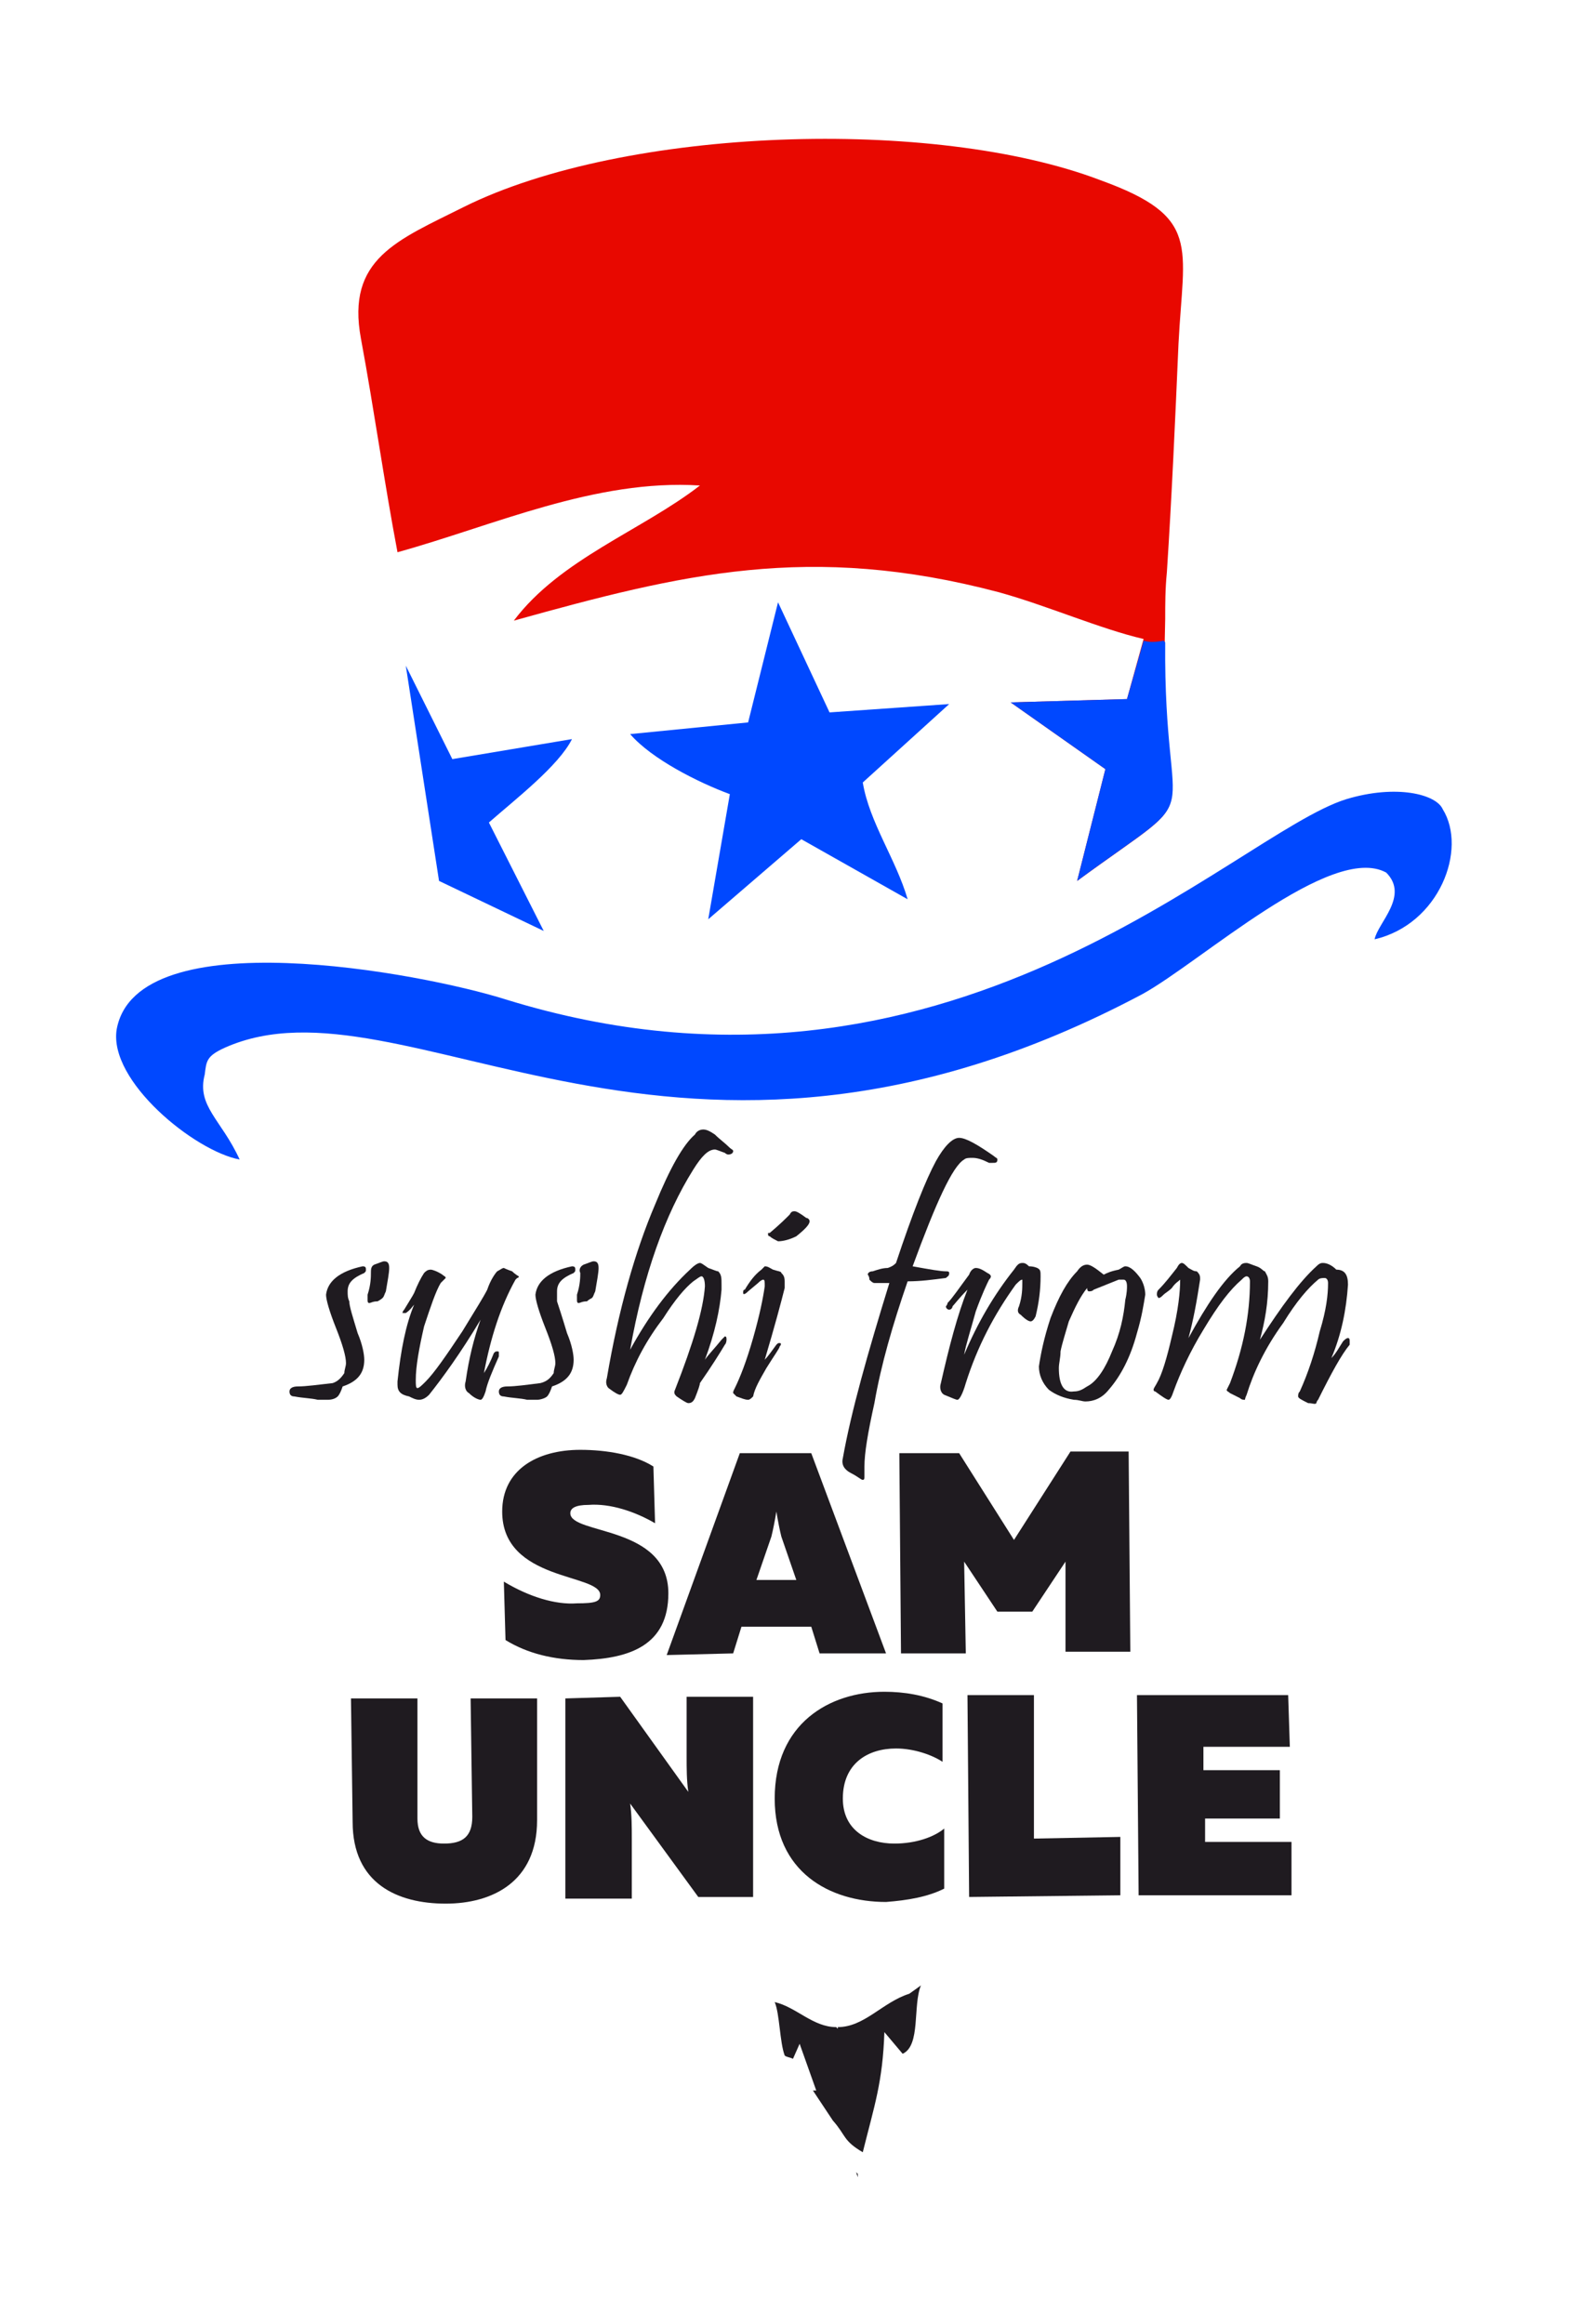 <svg width="137" height="202" viewBox="0 0 137 202" fill="none" xmlns="http://www.w3.org/2000/svg">
<rect width="137" height="202" fill="white"/>
<g clip-path="url(#clip0_71_1747)">
<path fill-rule="evenodd" clip-rule="evenodd" d="M34.554 47.999C42.933 45.678 51.744 41.618 60.844 42.198C55.789 46.113 48.711 48.579 44.666 53.944C59.255 49.884 70.378 47.129 86.845 51.479C91.034 52.639 95.657 54.669 99.412 55.539L97.968 60.76L87.856 61.05L96.09 66.85L93.635 76.566C105.913 67.575 100.713 73.665 101.29 53.799C101.29 52.494 101.29 51.189 101.435 49.739C101.868 43.068 102.157 36.543 102.446 29.872C102.879 21.317 104.468 18.851 95.657 15.661C81.212 10.151 54.344 11.021 40.333 17.981C34.554 20.882 30.077 22.477 31.377 29.437C32.532 35.673 33.399 41.908 34.554 47.999V47.999Z" fill="#E80800"/>
<path fill-rule="evenodd" clip-rule="evenodd" d="M65.033 62.79L54.777 63.805C56.655 65.98 60.7 68.01 63.444 69.025L61.566 79.901L69.656 72.94L78.9 78.161C77.889 74.68 75.578 71.49 75 68.01L82.512 61.194L72.111 61.92L67.633 52.349L65.033 62.79V62.79Z" fill="#0048FF"/>
<path fill-rule="evenodd" clip-rule="evenodd" d="M38.165 76.566L47.266 80.916L42.499 71.49C44.81 69.46 48.566 66.56 49.721 64.24L39.321 65.98L35.276 57.859L38.165 76.566V76.566Z" fill="#0048FF"/>
<path fill-rule="evenodd" clip-rule="evenodd" d="M20.832 100.782C19.243 97.302 17.076 96.142 17.798 93.387C17.943 92.227 17.943 91.792 19.532 91.067C35.132 84.106 58.822 107.888 99.268 86.426C104.324 83.671 115.735 73.231 120.502 75.841C122.524 77.871 119.78 80.191 119.491 81.641C125.124 80.336 127.58 73.811 125.413 70.33C124.836 69.025 121.369 68.155 117.035 69.46C107.213 72.505 82.367 98.752 43.944 86.862C36.577 84.541 11.876 79.901 10.142 89.472C9.42 93.967 16.931 100.057 20.832 100.782V100.782Z" fill="#0048FF"/>
<path fill-rule="evenodd" clip-rule="evenodd" d="M72.833 176.188V176.333L72.689 176.188C70.667 176.188 69.222 174.448 67.344 174.013C67.778 175.028 67.778 177.493 68.211 178.653C68.355 178.798 68.644 178.798 68.933 178.943L69.511 177.638L70.956 181.699C70.811 181.699 70.811 181.699 70.667 181.699C71.244 182.569 71.822 183.439 72.4 184.309C73.556 185.614 73.267 186.049 75 187.064C76.011 183.004 76.734 180.973 76.878 176.623L78.467 178.508C80.056 177.783 79.334 174.303 80.056 172.563L79.045 173.288C76.734 174.013 75.144 176.188 72.833 176.188V176.188ZM74.567 189.239C74.567 189.094 74.567 189.094 74.567 188.949L74.422 188.804L74.567 189.239Z" fill="#1F1B20"/>
<path d="M43.655 131.38C43.655 137.47 52.177 136.745 52.177 138.63C52.177 139.21 51.744 139.355 50.155 139.355C48.277 139.5 45.966 138.775 43.799 137.47L43.944 142.546C45.822 143.706 48.133 144.286 50.733 144.286C54.777 144.141 58.1 142.981 58.1 138.485C58.1 132.54 49.577 133.41 49.577 131.525C49.577 131.09 50.011 130.8 51.166 130.8C53.044 130.655 55.211 131.38 56.944 132.395L56.8 127.464C55.211 126.449 52.755 126.014 50.444 126.014C46.688 126.014 43.655 127.754 43.655 131.38V131.38Z" fill="#1F1B20"/>
<path d="M63.733 143.706L64.455 141.386H70.522L71.245 143.706H77.022L70.522 126.304H64.311L57.955 143.851L63.733 143.706V143.706ZM67.055 133.555C67.2 132.975 67.344 132.25 67.489 131.38C67.633 132.25 67.778 132.975 67.922 133.555L69.222 137.325H65.755L67.055 133.555Z" fill="#1F1B20"/>
<path d="M93.057 126.159L88.145 133.845L83.378 126.304H78.178L78.323 143.706H83.956L83.812 135.73L86.701 140.08H89.734L92.623 135.73V143.561H98.257L98.112 126.159H93.057Z" fill="#1F1B20"/>
<path d="M40.91 147.621L41.055 157.917C41.055 159.657 40.188 160.237 38.599 160.237C37.154 160.237 36.288 159.657 36.288 158.062V147.621H30.51L30.654 158.352C30.654 163.717 34.554 165.457 38.743 165.457C42.788 165.457 46.688 163.572 46.688 158.207V147.621H40.91V147.621Z" fill="#1F1B20"/>
<path d="M54.922 165.022V159.802C54.922 158.787 54.922 157.772 54.777 156.757L60.7 164.877H65.466V147.476H59.688V152.696C59.688 153.711 59.688 154.726 59.833 155.742L53.91 147.476L49.144 147.621V165.022H54.922V165.022Z" fill="#1F1B20"/>
<path d="M67.344 156.322C67.344 162.702 72.111 165.312 77.022 165.312C78.9 165.167 80.634 164.877 82.078 164.152V158.932C81.211 159.657 79.623 160.237 77.745 160.237C75.433 160.237 73.267 159.077 73.267 156.322C73.267 153.276 75.433 151.971 77.889 151.971C79.478 151.971 81.067 152.551 81.934 153.131V148.056C80.345 147.331 78.611 147.041 76.878 147.041C72.111 147.041 67.344 149.796 67.344 156.322V156.322Z" fill="#1F1B20"/>
<path d="M84.101 147.331L84.245 164.877L97.39 164.732V159.657L89.879 159.802V147.331H84.101Z" fill="#1F1B20"/>
<path d="M98.835 147.331L98.979 164.732H112.268V160.092H104.757V158.062H111.257V153.856H104.612V151.826H112.124L111.979 147.331H98.835Z" fill="#1F1B20"/>
<path d="M33.832 110.208C33.832 110.643 33.688 111.368 33.543 112.238C33.399 112.528 33.399 112.673 33.254 112.818C33.254 112.818 33.11 112.963 32.821 113.108C32.388 113.108 32.243 113.253 32.099 113.253C31.954 113.253 31.954 113.108 31.954 112.963C31.954 112.818 31.954 112.673 31.954 112.528C32.243 111.658 32.243 110.933 32.243 110.643C32.243 110.353 32.243 110.063 32.532 109.918C32.965 109.773 33.254 109.628 33.399 109.628C33.688 109.628 33.832 109.773 33.832 110.208V110.208ZM31.665 118.184C31.665 119.344 31.087 120.069 29.787 120.504C29.643 120.939 29.498 121.229 29.354 121.374C29.21 121.519 28.921 121.664 28.487 121.664C28.198 121.664 27.91 121.664 27.621 121.664C27.043 121.519 26.321 121.519 25.598 121.374C25.309 121.374 25.165 121.229 25.165 120.939C25.165 120.649 25.454 120.504 25.887 120.504C26.61 120.504 27.621 120.359 28.921 120.214C29.354 120.069 29.643 119.779 29.932 119.344C29.932 119.054 30.076 118.764 30.076 118.474C30.076 117.894 29.787 116.879 29.21 115.429C28.632 113.978 28.343 112.963 28.343 112.528C28.487 111.368 29.498 110.498 31.521 110.063C31.81 110.063 31.81 110.208 31.81 110.353C31.81 110.498 31.81 110.498 31.665 110.643C30.654 111.078 30.221 111.513 30.221 112.238C30.221 112.528 30.221 112.818 30.365 113.108C30.365 113.543 30.654 114.414 31.087 115.864C31.521 116.879 31.665 117.749 31.665 118.184V118.184Z" fill="#1F1B20"/>
<path d="M44.81 111.223C43.51 113.543 42.643 116.299 42.066 119.344C42.355 118.909 42.643 118.329 42.932 117.604C43.077 117.459 43.077 117.459 43.221 117.459C43.366 117.459 43.366 117.459 43.366 117.604C43.366 117.749 43.366 117.749 43.366 117.894C42.788 119.199 42.355 120.214 42.21 120.939C42.066 121.374 41.921 121.664 41.777 121.664C41.632 121.664 41.199 121.519 40.766 121.084C40.477 120.939 40.332 120.504 40.477 120.069C40.766 118.039 41.199 116.299 41.777 114.703C40.043 117.604 38.454 119.779 37.299 121.229C37.01 121.519 36.721 121.664 36.432 121.664C36.143 121.664 35.854 121.519 35.565 121.374C34.843 121.229 34.554 120.939 34.554 120.359C34.554 120.214 34.554 120.069 34.554 120.069C34.843 117.314 35.276 115.138 35.999 113.398C35.854 113.543 35.71 113.833 35.276 114.123C35.276 114.123 35.132 114.123 34.987 114.123C34.987 114.123 34.987 113.978 35.132 113.833C35.565 113.108 35.854 112.673 35.999 112.383C36.288 111.658 36.577 111.078 36.865 110.643C37.01 110.498 37.154 110.353 37.443 110.353C37.588 110.353 38.021 110.498 38.454 110.788C38.599 110.933 38.743 110.933 38.743 111.078C38.743 111.078 38.599 111.223 38.31 111.513C37.877 112.238 37.443 113.543 36.865 115.284C36.432 117.169 36.143 118.764 36.143 119.924C36.143 120.359 36.143 120.649 36.288 120.649C36.432 120.649 36.721 120.359 37.01 120.069C37.732 119.344 38.743 117.894 40.188 115.719C41.343 113.833 42.066 112.673 42.355 112.093C42.643 111.223 43.077 110.643 43.221 110.498C43.51 110.353 43.654 110.208 43.799 110.208C43.799 110.208 44.088 110.353 44.521 110.498C44.81 110.788 45.099 110.933 45.099 110.933C45.099 111.078 44.955 111.078 44.955 111.078C44.81 111.223 44.81 111.223 44.81 111.223V111.223Z" fill="#1F1B20"/>
<path d="M52.033 110.208C52.033 110.643 51.888 111.368 51.744 112.238C51.599 112.528 51.599 112.673 51.455 112.818C51.455 112.818 51.166 112.963 51.022 113.108C50.588 113.108 50.444 113.253 50.299 113.253C50.155 113.253 50.155 113.108 50.155 112.963C50.155 112.818 50.155 112.673 50.155 112.528C50.444 111.658 50.444 110.933 50.444 110.643C50.299 110.353 50.444 110.063 50.733 109.918C51.166 109.773 51.455 109.628 51.599 109.628C51.888 109.628 52.033 109.773 52.033 110.208V110.208ZM49.866 118.184C49.866 119.344 49.288 120.069 47.988 120.504C47.844 120.939 47.699 121.229 47.555 121.374C47.41 121.519 46.977 121.664 46.688 121.664C46.399 121.664 46.11 121.664 45.821 121.664C45.244 121.519 44.521 121.519 43.799 121.374C43.51 121.374 43.366 121.229 43.366 120.939C43.366 120.649 43.655 120.504 44.088 120.504C44.81 120.504 45.821 120.359 46.977 120.214C47.555 120.069 47.844 119.779 48.133 119.344C48.133 119.054 48.277 118.764 48.277 118.474C48.277 117.894 47.988 116.879 47.41 115.429C46.833 113.978 46.544 112.963 46.544 112.528C46.688 111.368 47.699 110.498 49.721 110.063C50.01 110.063 50.01 110.208 50.01 110.353C50.01 110.498 50.01 110.498 49.866 110.643C48.855 111.078 48.422 111.513 48.422 112.238C48.422 112.528 48.422 112.818 48.422 113.108C48.566 113.543 48.855 114.414 49.288 115.864C49.721 116.879 49.866 117.749 49.866 118.184V118.184Z" fill="#1F1B20"/>
<path d="M63.444 99.767C63.589 99.912 63.733 99.912 63.733 100.057C63.733 100.202 63.589 100.347 63.3 100.347C63.3 100.347 63.156 100.347 63.011 100.202C62.578 100.057 62.289 99.912 62.144 99.912C61.567 99.912 60.989 100.492 60.267 101.653C57.811 105.568 55.933 110.788 54.777 117.314C56.366 114.413 58.1 112.093 59.978 110.353C60.411 109.918 60.7 109.773 60.844 109.773C60.989 109.773 61.133 109.918 61.567 110.208C62 110.353 62.289 110.498 62.433 110.498C62.722 110.788 62.722 111.078 62.722 111.658C62.722 111.803 62.722 111.948 62.722 112.093C62.578 113.833 62.144 115.864 61.278 118.184C61.567 117.749 62.144 117.169 62.722 116.444C62.867 116.299 63.011 116.154 63.011 116.154C63.156 116.154 63.156 116.299 63.156 116.444C63.156 116.444 63.156 116.734 63.011 116.879C62.578 117.604 61.855 118.764 60.844 120.214C60.844 120.359 60.7 120.794 60.411 121.519C60.267 121.809 60.122 121.954 59.833 121.954C59.689 121.954 59.255 121.664 58.822 121.374C58.678 121.229 58.533 121.084 58.678 120.794C60.267 116.734 61.133 113.833 61.278 111.803C61.278 111.223 61.133 110.933 60.989 110.933C60.844 110.933 60.7 111.078 60.267 111.368C59.544 111.948 58.678 112.963 57.666 114.558C56.222 116.444 55.211 118.329 54.489 120.359C54.2 120.939 54.055 121.229 53.911 121.229C53.766 121.229 53.477 121.084 52.9 120.649C52.755 120.504 52.611 120.214 52.755 119.779C53.766 113.833 55.211 108.758 56.944 104.698C58.244 101.507 59.4 99.477 60.411 98.607C60.555 98.317 60.844 98.172 61.133 98.172C61.422 98.172 61.711 98.317 62.144 98.607C62.578 99.042 63.011 99.332 63.444 99.767V99.767Z" fill="#1F1B20"/>
<path d="M70.089 105.858C70.234 105.858 70.378 106.003 70.378 106.148C70.378 106.438 69.945 106.873 69.222 107.453C68.645 107.743 68.067 107.888 67.633 107.888C67.345 107.743 67.056 107.598 66.911 107.453C66.911 107.453 66.767 107.453 66.767 107.308V107.163C66.767 107.163 66.767 107.163 66.911 107.163C67.778 106.438 68.356 105.858 68.645 105.568C68.789 105.278 68.934 105.278 69.078 105.278C69.222 105.278 69.511 105.423 70.089 105.858ZM68.211 111.948C67.922 113.108 67.345 115.284 66.478 118.184C66.767 117.894 67.056 117.459 67.489 116.879C67.634 116.734 67.634 116.734 67.778 116.734C67.922 116.734 67.922 116.879 67.778 117.024C67.778 117.169 67.345 117.749 66.622 118.909C66.045 119.924 65.611 120.649 65.467 121.374C65.322 121.519 65.178 121.664 65.034 121.664C64.745 121.664 64.456 121.519 64.022 121.374C63.878 121.229 63.733 121.084 63.733 121.084C63.733 120.939 63.733 120.939 63.878 120.649C64.311 119.779 64.889 118.329 65.467 116.299C66.045 114.268 66.334 112.818 66.478 111.803C66.478 111.368 66.478 111.223 66.334 111.223C66.334 111.223 66.189 111.223 65.9 111.513L65.034 112.238C64.745 112.528 64.6 112.528 64.6 112.383C64.6 112.238 64.6 112.093 64.745 112.093C65.178 111.368 65.611 110.788 66.189 110.353C66.334 110.208 66.478 110.063 66.478 110.063C66.767 110.063 66.911 110.208 67.2 110.353C67.634 110.498 67.922 110.498 67.922 110.643C68.067 110.788 68.211 110.933 68.211 111.368C68.211 111.513 68.211 111.658 68.211 111.948V111.948Z" fill="#1F1B20"/>
<path d="M86.412 100.492C86.556 100.637 86.701 100.637 86.701 100.782C86.701 101.072 86.556 101.072 86.267 101.072C86.123 101.072 86.123 101.072 85.978 101.072C85.401 100.782 84.967 100.637 84.534 100.637C84.245 100.637 83.956 100.637 83.812 100.782C82.8 101.363 81.356 104.553 79.334 110.063C80.923 110.353 81.789 110.498 82.223 110.498C82.367 110.498 82.512 110.498 82.512 110.643C82.512 110.933 82.367 110.933 82.223 111.078C81.067 111.223 80.056 111.368 78.9 111.368C77.6 115.139 76.589 118.619 76.011 121.954C75.433 124.564 75.145 126.304 75.145 127.464C75.145 127.609 75.145 127.754 75.145 127.899C75.145 128.044 75.145 128.19 75.145 128.335C75.145 128.48 75.145 128.625 75 128.625C74.856 128.625 74.567 128.335 73.989 128.044C73.411 127.754 73.122 127.319 73.267 126.739C73.989 122.679 75.433 117.604 77.311 111.513C76.589 111.513 76.156 111.513 76.011 111.513C75.867 111.513 75.722 111.368 75.578 111.223C75.578 110.933 75.433 110.788 75.433 110.788C75.433 110.643 75.578 110.498 75.867 110.498C76.3 110.353 76.734 110.208 77.167 110.208C77.6 110.063 77.745 109.918 77.889 109.773C79.334 105.423 80.489 102.523 81.356 100.927C82.078 99.622 82.8 98.897 83.378 98.897C83.956 98.897 84.967 99.477 86.412 100.492V100.492Z" fill="#1F1B20"/>
<path d="M90.457 110.933C90.457 112.093 90.312 113.253 90.023 114.414C89.879 114.704 89.734 114.849 89.59 114.849C89.445 114.849 89.156 114.704 88.723 114.269C88.434 114.124 88.434 113.833 88.579 113.543C88.868 112.673 88.868 111.948 88.868 111.513C88.868 111.368 88.868 111.223 88.868 111.223C88.723 111.223 88.579 111.368 88.29 111.658C86.412 114.269 84.968 117.024 83.956 120.214C83.667 121.229 83.379 121.664 83.234 121.664C83.09 121.664 82.801 121.519 82.079 121.229C81.79 121.084 81.645 120.649 81.79 120.214C82.512 117.024 83.234 114.269 84.101 112.093C83.379 112.818 82.945 113.398 82.801 113.543C82.801 113.688 82.656 113.833 82.512 113.833C82.367 113.833 82.223 113.688 82.223 113.543C82.223 113.543 82.367 113.398 82.367 113.253C82.801 112.818 83.379 111.948 84.245 110.788C84.39 110.353 84.679 110.208 84.823 110.208C85.112 110.208 85.401 110.353 85.834 110.643C86.123 110.788 86.267 110.933 85.979 111.223C85.834 111.513 85.401 112.383 84.823 113.979C84.39 115.574 83.956 116.879 83.812 117.749C84.968 114.994 86.412 112.528 88.145 110.353C88.434 109.918 88.579 109.773 88.868 109.773C89.012 109.773 89.156 109.773 89.445 110.063C89.879 110.063 90.168 110.208 90.168 110.208C90.457 110.353 90.457 110.498 90.457 110.933V110.933Z" fill="#1F1B20"/>
<path d="M99.557 112.528C99.412 113.398 99.268 114.414 98.835 115.864C98.257 118.039 97.39 119.634 96.379 120.794C95.801 121.519 95.079 121.809 94.357 121.809C94.068 121.809 93.779 121.664 93.346 121.664C92.479 121.519 91.757 121.229 91.179 120.794C90.601 120.214 90.312 119.489 90.312 118.764C90.457 117.749 90.745 116.299 91.323 114.559C92.045 112.673 92.768 111.368 93.634 110.498C93.923 110.063 94.212 109.918 94.501 109.918C94.79 109.918 95.223 110.208 95.946 110.788C96.234 110.643 96.523 110.498 97.246 110.353C97.534 110.208 97.679 110.063 97.823 110.063C98.257 110.063 98.69 110.498 99.124 111.078C99.412 111.513 99.557 112.093 99.557 112.528V112.528ZM97.823 112.963C97.968 112.383 97.968 111.948 97.968 111.803C97.968 111.368 97.823 111.223 97.679 111.223C97.534 111.223 97.39 111.223 97.246 111.223L95.079 112.093C94.934 112.238 94.79 112.238 94.645 112.238C94.645 112.238 94.501 112.238 94.501 111.948C93.923 112.673 93.49 113.543 92.912 114.849C92.623 115.864 92.334 116.734 92.19 117.459C92.19 118.039 92.045 118.474 92.045 118.909C92.045 120.359 92.479 121.084 93.346 120.939C93.779 120.939 94.068 120.794 94.501 120.504C95.368 120.069 96.09 118.909 96.668 117.459C97.39 115.864 97.679 114.414 97.823 112.963Z" fill="#1F1B20"/>
<path d="M117.324 116.879C116.602 117.749 115.735 119.344 114.579 121.664C114.435 121.809 114.435 121.954 114.435 121.954C114.29 122.099 114.146 121.954 113.713 121.954C113.135 121.664 112.846 121.519 112.846 121.374C112.846 121.229 112.846 121.084 112.99 120.939C113.713 119.344 114.29 117.604 114.724 115.719C115.302 113.833 115.446 112.528 115.446 111.513C115.446 111.223 115.302 111.078 115.157 111.078C115.013 111.078 114.724 111.078 114.579 111.223C113.713 111.948 112.701 113.108 111.546 114.994C109.957 117.169 108.946 119.344 108.368 121.229C108.224 121.519 108.224 121.664 108.224 121.664C108.079 121.664 107.935 121.664 107.79 121.519C107.501 121.374 107.212 121.229 106.924 121.084C106.779 120.939 106.635 120.939 106.635 120.794C106.635 120.794 106.779 120.504 106.924 120.214C108.079 117.169 108.657 114.269 108.657 111.368C108.657 111.078 108.512 110.933 108.368 110.933C108.224 110.933 108.079 111.078 107.935 111.223C106.924 112.093 105.912 113.398 104.612 115.574C103.457 117.459 102.59 119.344 102.012 120.939C101.868 121.374 101.723 121.664 101.579 121.664C101.434 121.664 101.001 121.374 100.423 120.939C100.279 120.939 100.279 120.794 100.279 120.794C100.279 120.649 100.423 120.504 100.568 120.214C101.001 119.489 101.434 118.039 101.868 116.154C102.446 113.833 102.59 112.238 102.59 111.223C102.446 111.368 102.157 111.513 101.868 111.948C101.579 112.238 101.29 112.383 101.146 112.528C101.001 112.673 100.857 112.818 100.712 112.818C100.712 112.818 100.568 112.673 100.568 112.528C100.568 112.383 100.568 112.238 100.712 112.093C101.29 111.513 101.723 110.933 102.301 110.208C102.446 109.918 102.59 109.773 102.734 109.773C102.879 109.773 103.023 109.918 103.312 110.208C103.601 110.353 103.746 110.498 104.035 110.498C104.179 110.643 104.323 110.788 104.323 111.078V111.223C104.035 113.108 103.746 114.704 103.312 116.299C104.901 113.398 106.346 111.223 107.79 110.063C107.935 109.773 108.224 109.773 108.368 109.773C108.512 109.773 108.801 109.918 109.235 110.063C109.668 110.208 109.813 110.498 109.957 110.498C110.101 110.788 110.246 110.933 110.246 111.368C110.246 113.253 109.957 114.849 109.524 116.444C111.401 113.543 112.99 111.368 114.435 110.063C114.724 109.773 114.868 109.773 115.013 109.773C115.302 109.773 115.735 109.918 116.168 110.353C116.891 110.353 117.179 110.788 117.179 111.658C117.035 113.833 116.602 116.009 115.735 118.039C116.168 117.604 116.457 117.024 116.746 116.589C116.891 116.444 117.035 116.299 117.179 116.299C117.324 116.299 117.324 116.444 117.324 116.589C117.324 116.734 117.324 116.734 117.324 116.879V116.879Z" fill="#1F1B20"/>
<path fill-rule="evenodd" clip-rule="evenodd" d="M99.412 55.684L97.968 60.76L87.856 61.05L96.09 66.85L93.634 76.566C105.479 67.865 101.146 73.23 101.29 55.829L101.146 55.684C100.424 55.829 99.846 55.829 99.412 55.684V55.684Z" fill="#0048FF"/>
</g>
<defs>
<clipPath id="clip0_71_1747">
<rect width="137" height="202" fill="white"/>
</clipPath>
</defs>
</svg>
